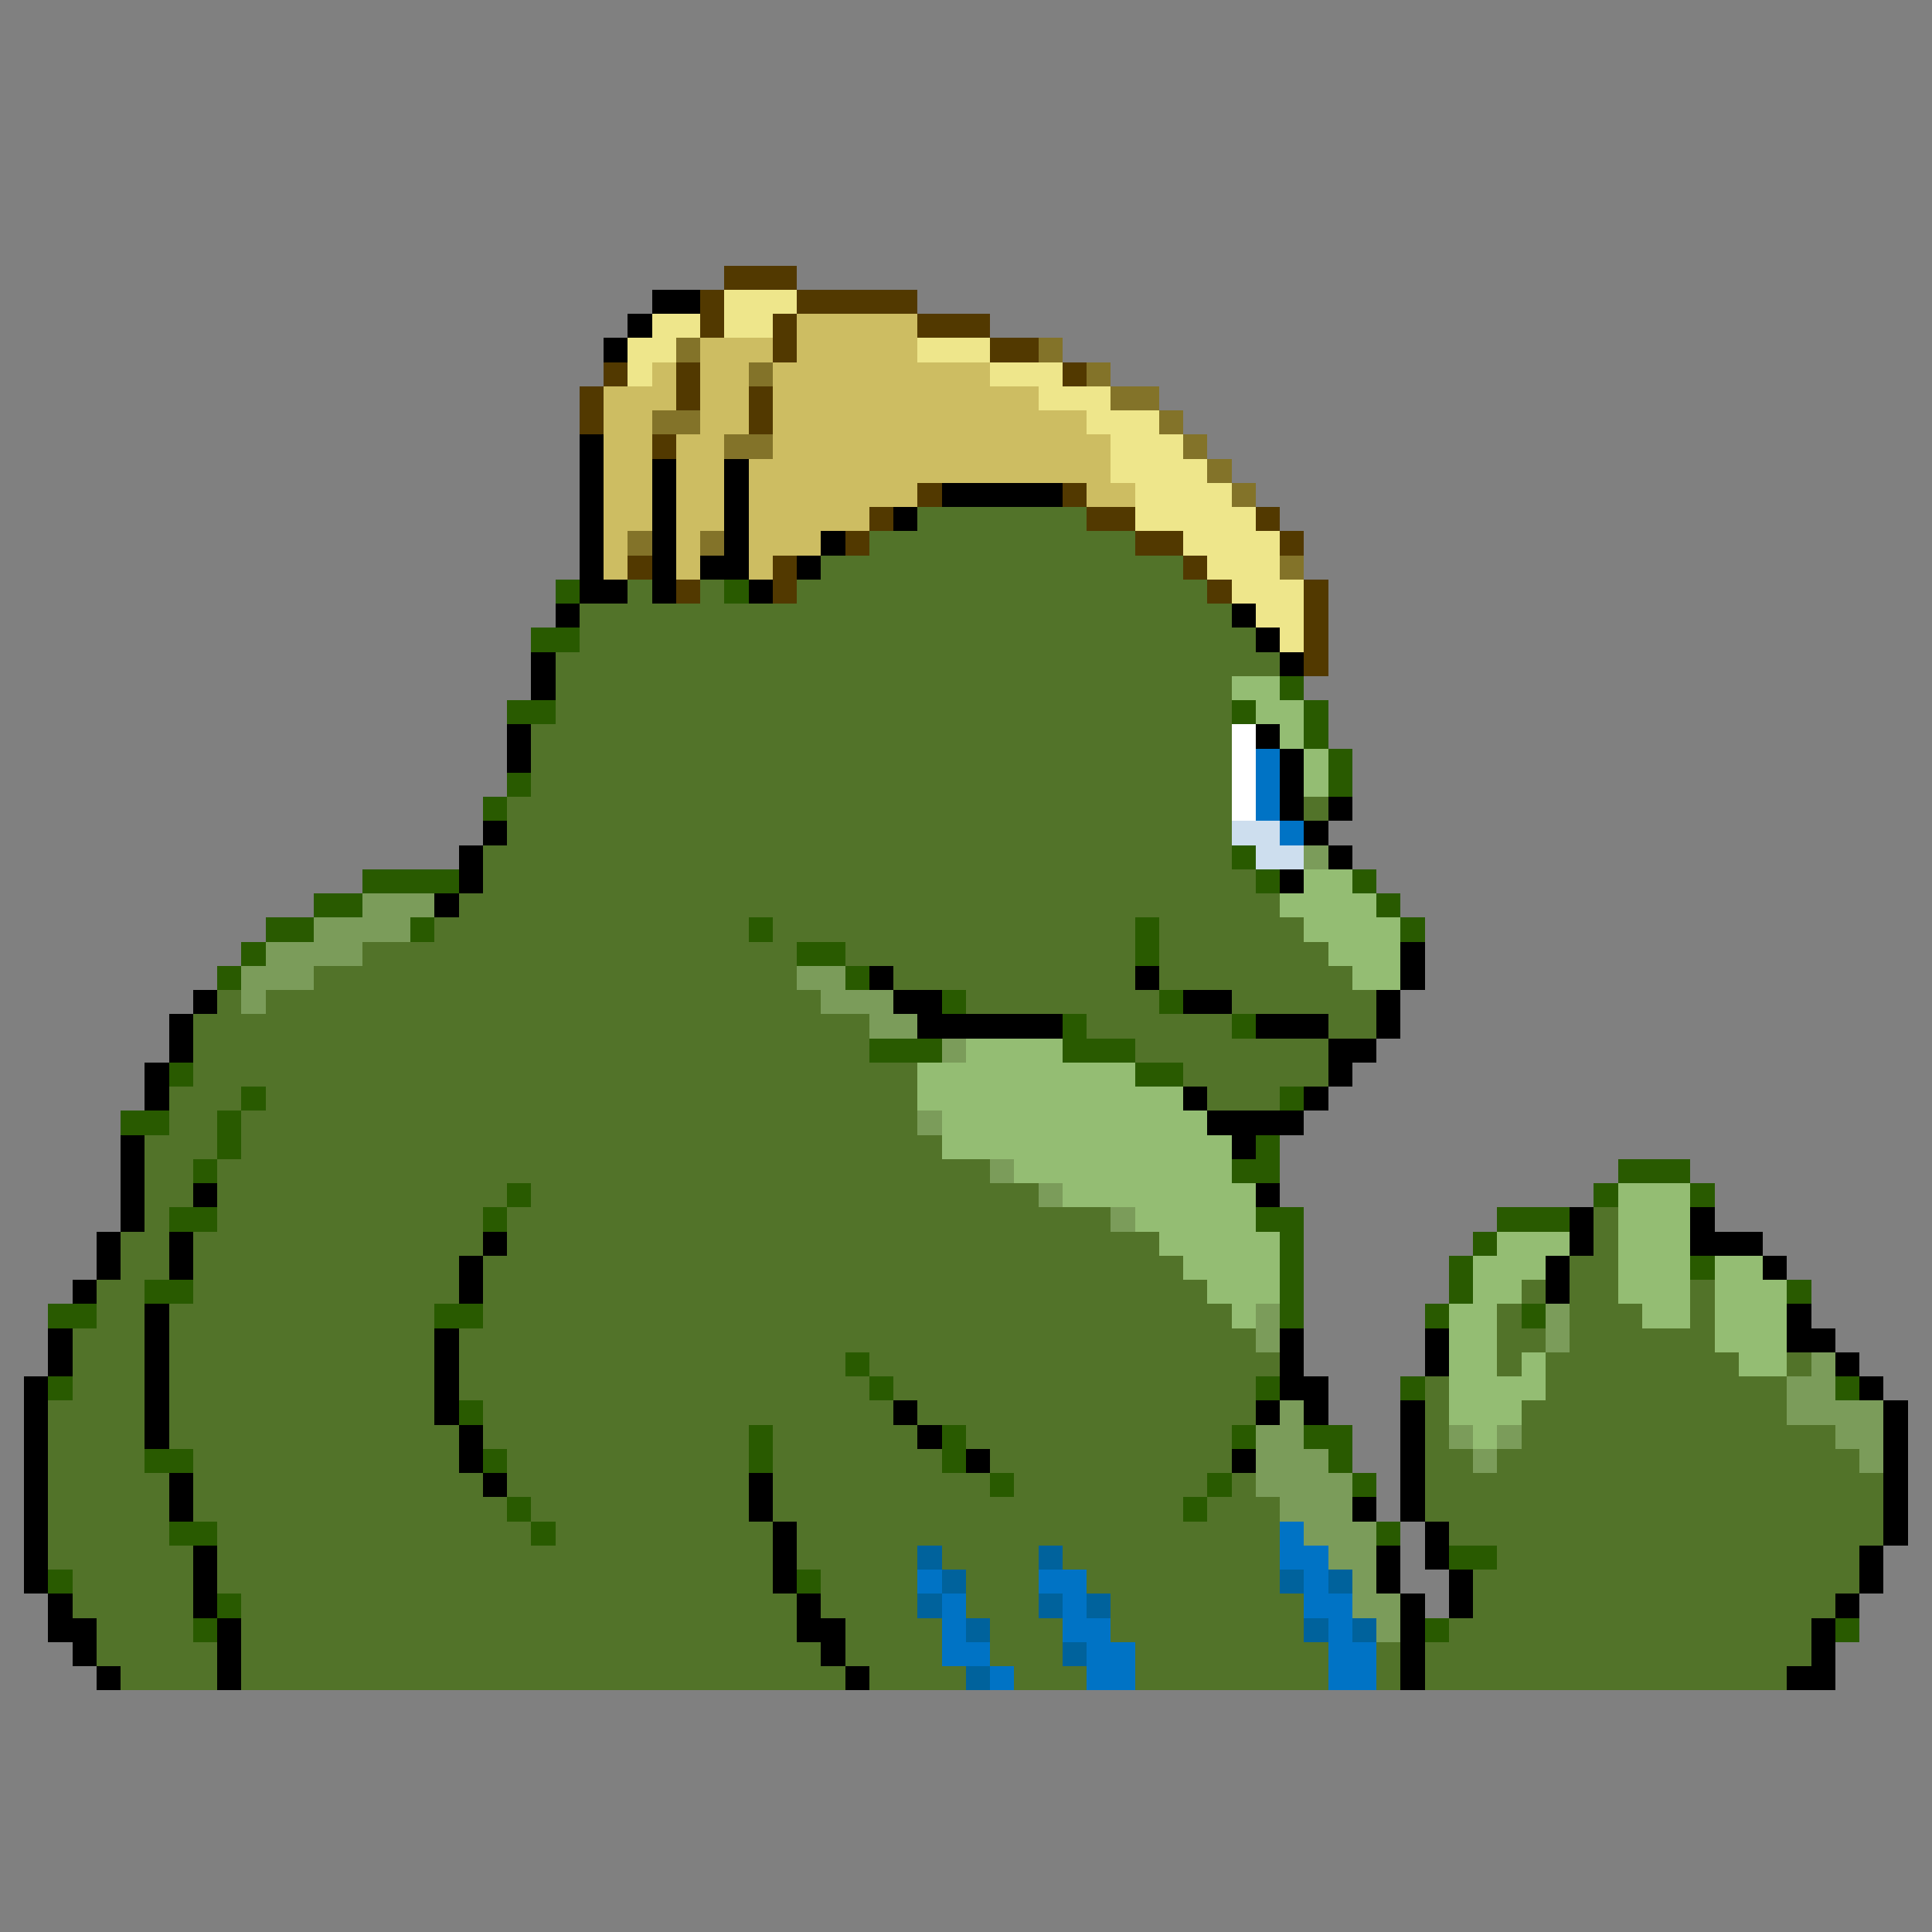 <svg xmlns="http://www.w3.org/2000/svg" viewBox="0 -0.5 80 80" shape-rendering="crispEdges">
<rect x="0" y="-0.5" width="80" height="80" fill="#808080" stroke="none"/>
<path stroke="#523900" d="M30 11h3M29 12h1M33 12h5M29 13h1M32 13h1M38 13h3M32 14h1M41 14h2M25 15h1M28 15h1M44 15h1M24 16h1M28 16h1M31 16h1M24 17h1M31 17h1M27 18h1M38 20h1M44 20h1M36 21h1M45 21h2M52 21h1M35 22h1M47 22h2M53 22h1M26 23h1M32 23h1M49 23h1M28 24h1M32 24h1M50 24h1M54 24h1M54 25h1M54 26h1M54 27h1" />
<path stroke="#000000" d="M27 12h2M26 13h1M25 14h1M24 18h1M24 19h1M27 19h1M30 19h1M24 20h1M27 20h1M30 20h1M39 20h5M24 21h1M27 21h1M30 21h1M37 21h1M24 22h1M27 22h1M30 22h1M34 22h1M24 23h1M27 23h1M29 23h2M33 23h1M24 24h2M27 24h1M31 24h1M23 25h1M51 25h1M52 26h1M22 27h1M53 27h1M22 28h1M21 30h1M52 30h1M21 31h1M53 31h1M53 32h1M53 33h1M55 33h1M20 34h1M54 34h1M19 35h1M55 35h1M19 36h1M53 36h1M18 37h1M58 39h1M36 40h1M47 40h1M58 40h1M8 41h1M37 41h2M49 41h2M57 41h1M7 42h1M38 42h6M52 42h3M57 42h1M7 43h1M55 43h2M6 44h1M55 44h1M6 45h1M49 45h1M54 45h1M50 46h4M5 47h1M51 47h1M5 48h1M5 49h1M8 49h1M52 49h1M5 50h1M65 50h1M70 50h1M4 51h1M7 51h1M20 51h1M65 51h1M70 51h3M4 52h1M7 52h1M19 52h1M64 52h1M73 52h1M3 53h1M19 53h1M64 53h1M6 54h1M74 54h1M2 55h1M6 55h1M18 55h1M53 55h1M59 55h1M74 55h2M2 56h1M6 56h1M18 56h1M53 56h1M59 56h1M76 56h1M1 57h1M6 57h1M18 57h1M53 57h2M77 57h1M1 58h1M6 58h1M18 58h1M37 58h1M52 58h1M54 58h1M58 58h1M78 58h1M1 59h1M6 59h1M19 59h1M38 59h1M58 59h1M78 59h1M1 60h1M19 60h1M40 60h1M51 60h1M58 60h1M78 60h1M1 61h1M7 61h1M20 61h1M31 61h1M58 61h1M78 61h1M1 62h1M7 62h1M31 62h1M56 62h1M58 62h1M78 62h1M1 63h1M32 63h1M59 63h1M78 63h1M1 64h1M8 64h1M32 64h1M57 64h1M59 64h1M77 64h1M1 65h1M8 65h1M32 65h1M57 65h1M60 65h1M77 65h1M2 66h1M8 66h1M33 66h1M58 66h1M60 66h1M76 66h1M2 67h2M9 67h1M33 67h2M58 67h1M75 67h1M3 68h1M9 68h1M34 68h1M58 68h1M75 68h1M4 69h1M9 69h1M35 69h1M58 69h1M74 69h2" />
<path stroke="#eee68b" d="M30 12h3M27 13h2M30 13h2M26 14h2M38 14h3M26 15h1M41 15h3M43 16h3M45 17h3M46 18h3M46 19h4M47 20h4M47 21h5M49 22h4M50 23h3M51 24h3M52 25h2M53 26h1" />
<path stroke="#cdbd62" d="M33 13h5M29 14h3M33 14h5M27 15h1M29 15h2M32 15h9M25 16h3M29 16h2M32 16h11M25 17h2M29 17h2M32 17h13M25 18h2M28 18h2M32 18h14M25 19h2M28 19h2M31 19h15M25 20h2M28 20h2M31 20h7M45 20h2M25 21h2M28 21h2M31 21h5M25 22h1M28 22h1M31 22h3M25 23h1M28 23h1M31 23h1" />
<path stroke="#837329" d="M28 14h1M43 14h1M31 15h1M45 15h1M46 16h2M27 17h2M48 17h1M30 18h2M49 18h1M50 19h1M51 20h1M26 22h1M29 22h1M53 23h1" />
<path stroke="#527329" d="M38 21h7M36 22h11M34 23h15M26 24h1M29 24h1M33 24h17M24 25h27M24 26h28M23 27h30M23 28h28M23 29h28M22 30h29M22 31h29M22 32h29M21 33h30M54 33h1M21 34h30M20 35h31M20 36h32M19 37h34M18 38h13M32 38h15M48 38h6M15 39h18M35 39h12M48 39h7M13 40h20M37 40h10M48 40h8M9 41h1M11 41h23M40 41h8M51 41h6M8 42h28M45 42h6M55 42h2M8 43h28M47 43h8M8 44h30M49 44h6M7 45h3M11 45h27M50 45h3M7 46h2M10 46h28M6 47h3M10 47h29M6 48h2M9 48h32M6 49h2M9 49h12M22 49h21M6 50h1M9 50h11M21 50h25M66 50h1M5 51h2M8 51h12M21 51h27M66 51h1M5 52h2M8 52h11M20 52h29M65 52h2M4 53h2M8 53h11M20 53h30M63 53h1M65 53h2M70 53h1M4 54h2M7 54h11M20 54h31M62 54h1M65 54h3M70 54h1M3 55h3M7 55h11M19 55h33M62 55h2M65 55h6M3 56h3M7 56h11M19 56h16M36 56h17M62 56h1M64 56h8M74 56h1M3 57h3M7 57h11M19 57h17M37 57h15M59 57h1M64 57h10M2 58h4M7 58h11M20 58h17M38 58h14M59 58h1M63 58h11M2 59h4M7 59h12M20 59h11M32 59h6M40 59h11M59 59h1M63 59h13M2 60h4M8 60h11M21 60h10M32 60h7M41 60h10M59 60h2M62 60h15M2 61h5M8 61h12M21 61h10M32 61h9M42 61h8M51 61h1M59 61h19M2 62h5M8 62h13M22 62h9M32 62h17M50 62h3M59 62h19M2 63h5M9 63h13M23 63h9M33 63h20M60 63h18M2 64h6M9 64h23M33 64h5M39 64h4M44 64h9M62 64h15M3 65h5M9 65h23M34 65h4M40 65h3M45 65h8M61 65h16M3 66h5M10 66h23M34 66h4M40 66h3M46 66h8M61 66h15M4 67h4M10 67h23M35 67h4M41 67h3M46 67h8M60 67h15M4 68h5M10 68h24M35 68h4M41 68h3M47 68h8M57 68h1M59 68h16M5 69h4M10 69h25M36 69h4M42 69h3M47 69h8M57 69h1M59 69h15" />
<path stroke="#295a00" d="M23 24h1M30 24h1M22 26h2M53 28h1M21 29h2M51 29h1M54 29h1M54 30h1M55 31h1M21 32h1M55 32h1M20 33h1M51 35h1M15 36h4M52 36h1M56 36h1M13 37h2M57 37h1M11 38h2M17 38h1M31 38h1M47 38h1M58 38h1M10 39h1M33 39h2M47 39h1M9 40h1M35 40h1M39 41h1M48 41h1M44 42h1M51 42h1M36 43h3M44 43h3M7 44h1M47 44h2M10 45h1M53 45h1M5 46h2M9 46h1M9 47h1M52 47h1M8 48h1M51 48h2M67 48h3M21 49h1M66 49h1M70 49h1M7 50h2M20 50h1M52 50h2M62 50h3M53 51h1M61 51h1M53 52h1M60 52h1M70 52h1M6 53h2M53 53h1M60 53h1M74 53h1M2 54h2M18 54h2M53 54h1M59 54h1M63 54h1M35 56h1M2 57h1M36 57h1M52 57h1M58 57h1M76 57h1M19 58h1M31 59h1M39 59h1M51 59h1M54 59h2M6 60h2M20 60h1M31 60h1M39 60h1M55 60h1M41 61h1M50 61h1M56 61h1M21 62h1M49 62h1M7 63h2M22 63h1M57 63h1M60 64h2M2 65h1M33 65h1M9 66h1M8 67h1M59 67h1M76 67h1" />
<path stroke="#94bd73" d="M51 28h2M52 29h2M53 30h1M54 31h1M54 32h1M54 36h2M53 37h4M54 38h4M55 39h3M56 40h2M40 43h4M38 44h9M38 45h11M39 46h11M39 47h12M42 48h9M44 49h8M67 49h3M47 50h5M67 50h3M48 51h5M62 51h3M67 51h3M49 52h4M61 52h3M67 52h3M71 52h2M50 53h3M61 53h2M67 53h3M71 53h3M51 54h1M60 54h2M68 54h2M71 54h3M60 55h2M71 55h3M60 56h2M63 56h1M72 56h2M60 57h4M60 58h3M61 59h1" />
<path stroke="#ffffff" d="M51 30h1M51 31h1M51 32h1M51 33h1" />
<path stroke="#0073c5" d="M52 31h1M52 32h1M52 33h1M53 34h1M53 63h1M53 64h2M38 65h1M43 65h2M54 65h1M39 66h1M44 66h1M54 66h2M39 67h1M44 67h2M55 67h1M39 68h2M45 68h2M55 68h2M41 69h1M45 69h2M55 69h2" />
<path stroke="#cddeee" d="M51 34h2M52 35h2" />
<path stroke="#7b9c5a" d="M54 35h1M15 37h3M13 38h4M11 39h4M10 40h3M33 40h2M10 41h1M34 41h3M36 42h2M39 43h1M38 46h1M41 48h1M43 49h1M46 50h1M52 54h1M64 54h1M52 55h1M64 55h1M75 56h1M74 57h2M53 58h1M74 58h4M52 59h2M60 59h1M62 59h1M76 59h2M52 60h3M61 60h1M77 60h1M52 61h4M53 62h3M54 63h3M55 64h2M56 65h1M56 66h2M57 67h1" />
<path stroke="#00629c" d="M38 64h1M43 64h1M39 65h1M53 65h1M55 65h1M38 66h1M43 66h1M45 66h1M40 67h1M54 67h1M56 67h1M44 68h1M40 69h1" />
</svg>